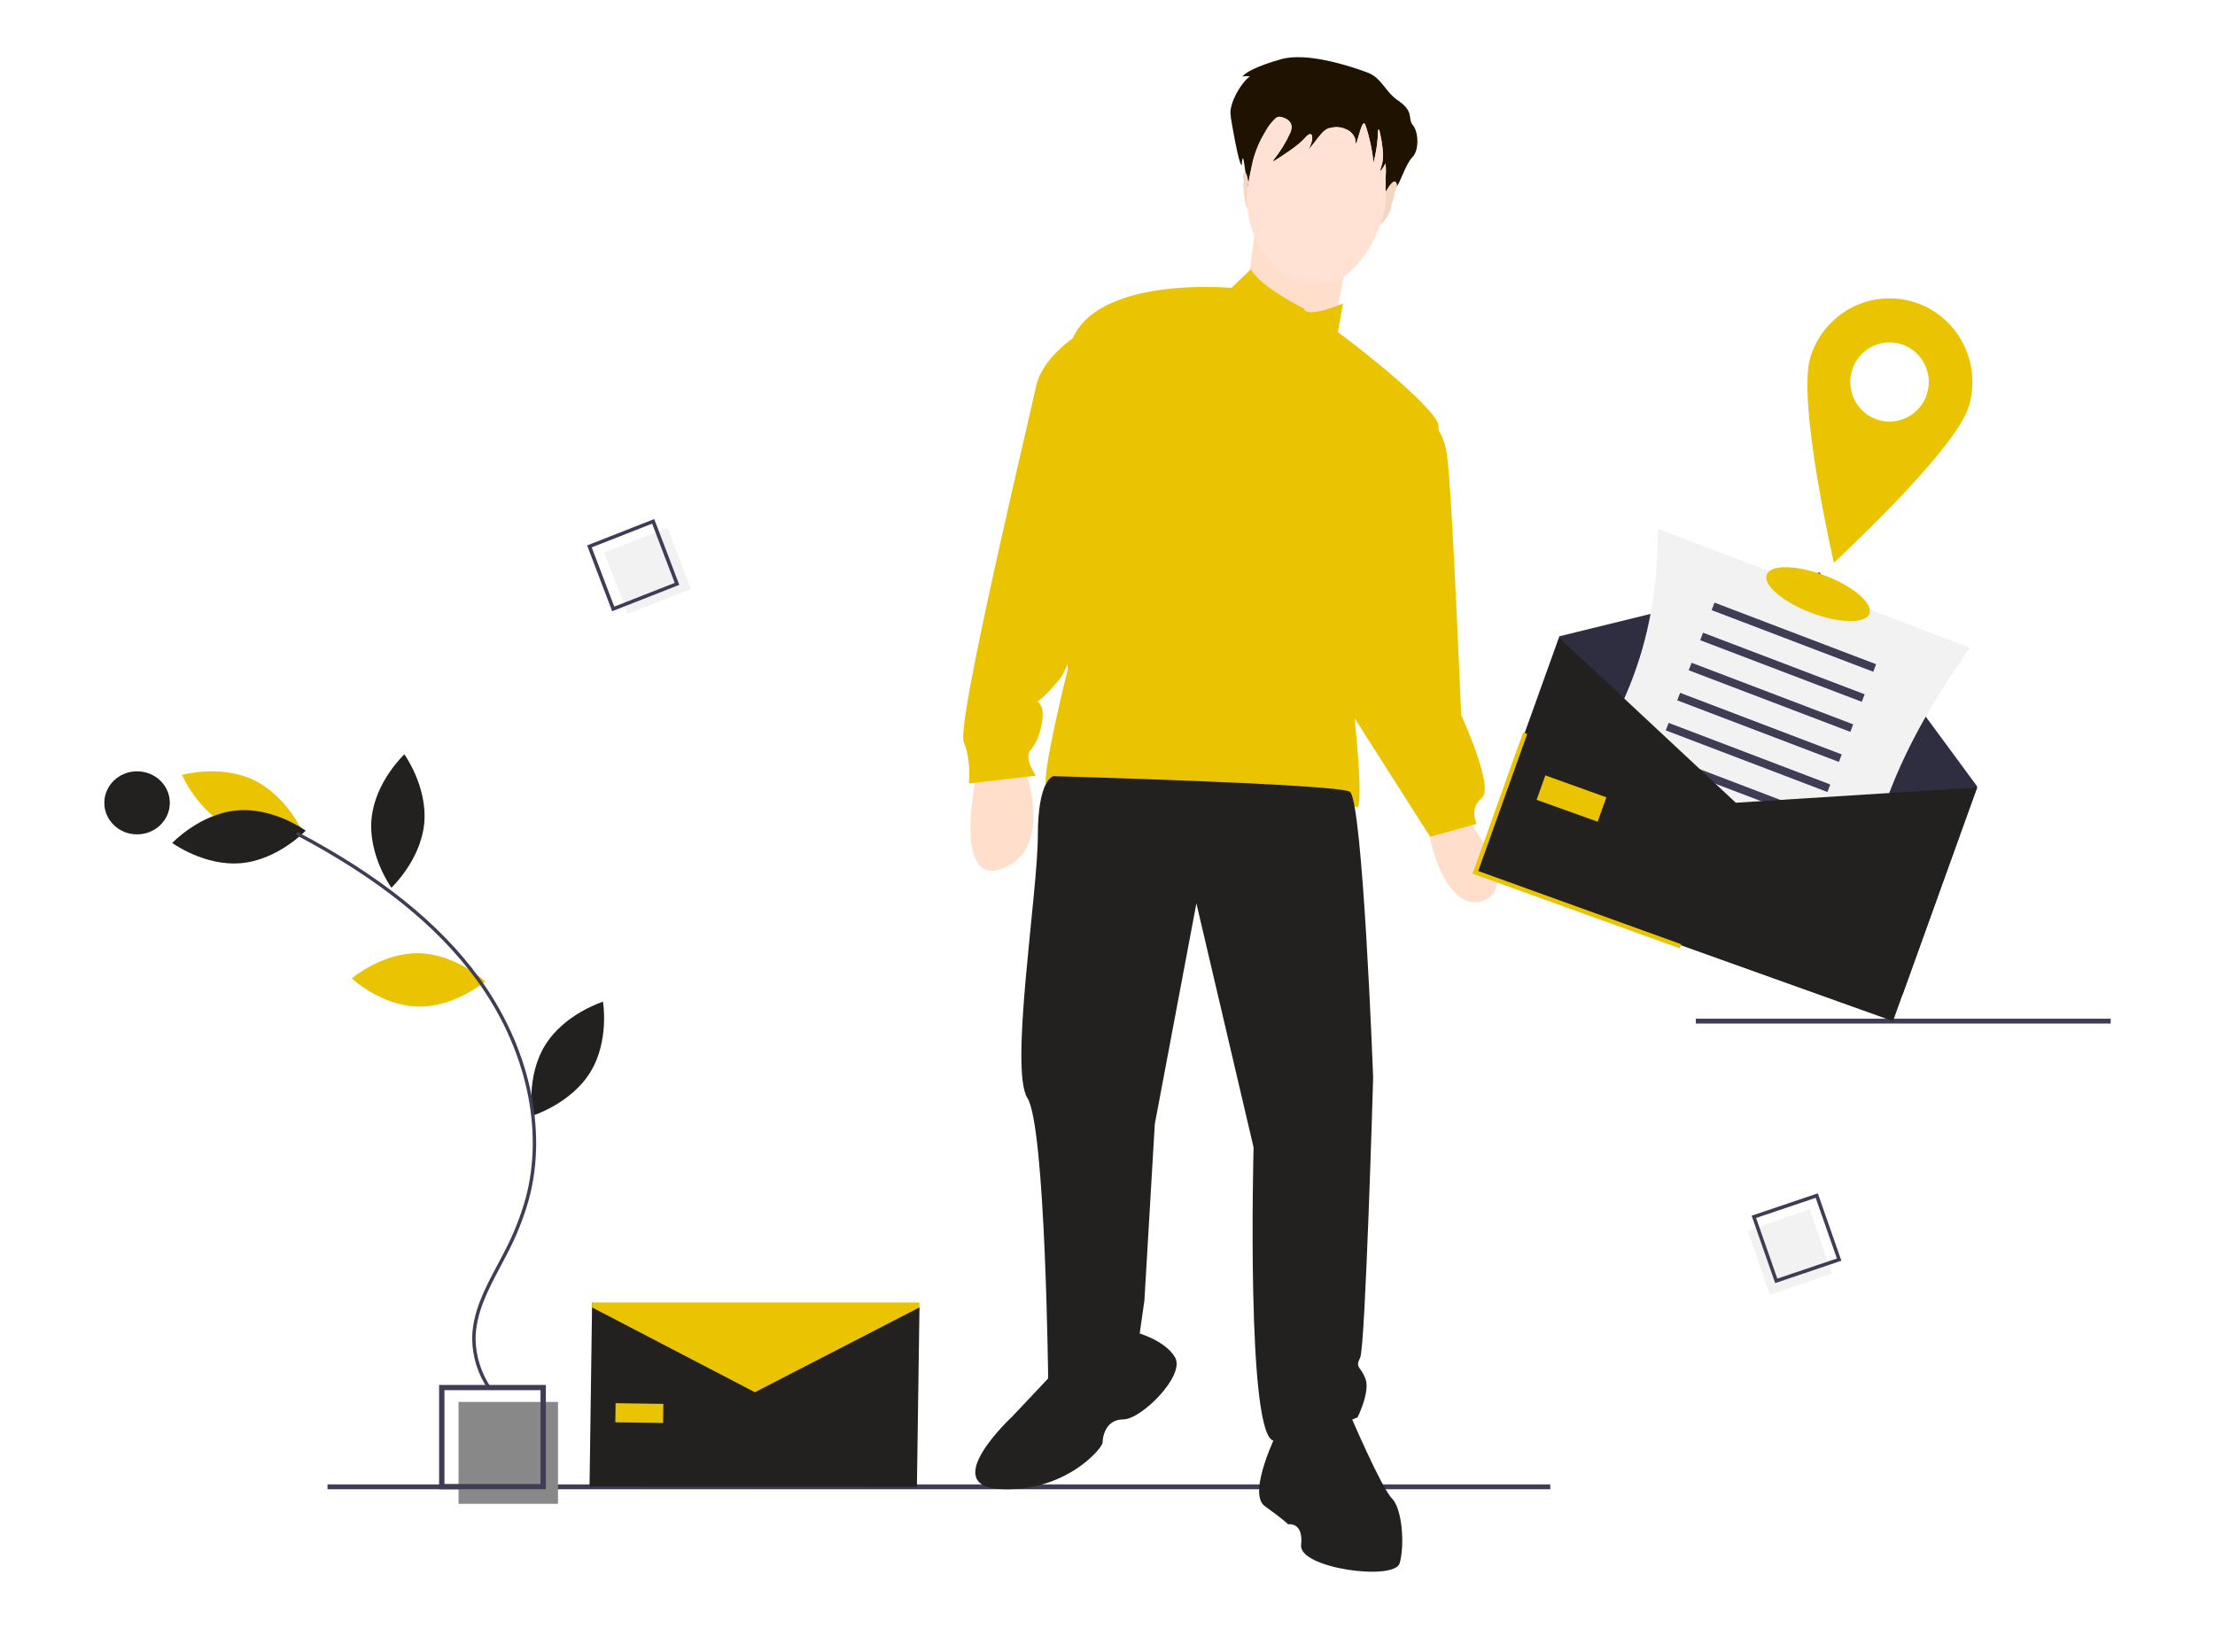 <svg width="913" height="681" viewBox="0 0 913 681" fill="none" xmlns="http://www.w3.org/2000/svg">
<path d="M639 612H135V614H639V612Z" fill="#3F3D56"/>
<path d="M402.7 318.153C402.7 318.153 391.899 366.584 413.502 357.974C435.106 349.364 422.144 316 422.144 316L402.7 318.153Z" fill="#FFDFCC"/>
<path d="M602.131 334C602.131 334 627.745 364.845 611.736 371.226C595.727 377.608 587.189 342.509 589.323 339.318C591.458 336.127 602.131 334 602.131 334Z" fill="#FFDFCC"/>
<path d="M517.3 95L513 128.163L548.474 141L556 103.558L517.3 95Z" fill="#FFDFCC"/>
<path d="M537.528 127.249C537.528 127.249 519.381 118.293 515.609 111L507.556 118.688C507.556 118.688 449.752 113.338 441.189 142.23C432.625 171.122 440.118 275.99 440.118 275.99C440.118 275.99 428.344 323.074 431.555 324.144C434.766 325.214 474.372 344.475 530.035 333.774C530.035 333.774 554.655 329.494 558.936 332.704C563.218 335.915 556.796 281.34 556.796 281.34C556.796 281.34 599.613 185.033 592.12 173.262C584.627 161.491 551.443 136.879 551.443 136.879L553.584 125.108C553.584 125.108 538.598 131.529 537.528 127.249Z" fill="#EAC400"/>
<path d="M449.298 135C449.298 135 430.174 144.614 426.987 159.568C423.8 174.523 394.051 298.432 397.239 305.909C400.426 313.386 399.364 323 399.364 323L426.987 319.795C426.987 319.795 421.675 312.318 424.862 309.114C428.049 305.909 431.237 295.227 429.112 290.955C426.987 286.682 424.862 294.159 436.549 280.273C448.236 266.386 474.797 139.273 449.298 135Z" fill="#EAC400"/>
<path d="M585.244 172C585.244 172 594.288 172.534 596.417 187.485C598.545 202.435 602.269 294.809 602.269 294.809C602.269 294.809 616.102 324.71 610.782 328.981C605.461 333.253 608.654 339.66 608.654 339.66L589.5 345L548 279.858L585.244 172Z" fill="#EAC400"/>
<path d="M434.212 320C434.212 320 427.783 321.07 427.783 344.617C427.783 368.164 415.997 440.945 423.497 452.719C430.997 464.492 432.069 570.453 432.069 570.453C432.069 570.453 452.426 579.016 469.569 551.187L471.712 536.203L475.998 463.422L493.141 372.445L516.713 473.055C516.713 473.055 513.499 594 525.285 594C537.071 594 559.571 584.367 559.571 584.367C559.571 584.367 564.929 573.664 562.786 568.312C560.643 562.961 558.5 564.031 560.643 559.75C562.786 555.469 566 444.156 566 444.156C566 444.156 561.714 329.633 556.357 326.422C551 323.211 434.212 320 434.212 320Z" fill="#222120"/>
<path d="M434.192 566.037L417.115 584.14C417.115 584.14 386.162 612.89 412.845 613.955C439.529 615.02 454.472 596.918 454.472 594.788C454.472 592.658 455.54 585.204 463.011 585.204C470.482 585.204 488.627 567.102 484.358 559.648C480.089 552.194 467.28 549 467.28 549L434.192 566.037Z" fill="#222120"/>
<path d="M526.689 589.961C526.689 589.961 513.861 615.615 521.344 620.96C528.827 626.304 530.965 628.442 530.965 628.442C530.965 628.442 537.379 627.373 536.31 636.993C535.241 646.613 574.793 651.958 576.931 644.476C579.069 636.993 578 622.029 573.724 617.753C569.448 613.477 556.62 583.548 556.62 583.548C556.62 583.548 542.723 567.514 526.689 589.961Z" fill="#222120"/>
<path d="M870 420H699V422H870V420Z" fill="#3F3D56"/>
<path d="M230 578H189V620H230V578Z" fill="#888888"/>
<path d="M225 614H181V571H225V614ZM183.2 611.85H222.8V573.15H183.2L183.2 611.85Z" fill="#3F3D56"/>
<path d="M275.12 217.669L248.999 227.771L258.752 252.987L284.872 242.885L275.12 217.669Z" fill="#F2F2F2"/>
<path d="M280 241.131L252.331 252L242 224.869L269.669 214L280 241.131ZM253.198 250.1L278.1 240.318L268.802 215.9L243.9 225.682L253.198 250.1Z" fill="#3F3D56"/>
<path d="M755.086 525.071L745.981 498.586L720.413 507.376L729.518 533.861L755.086 525.071Z" fill="#F2F2F2"/>
<path d="M731.717 529L722 501.22L749.284 492L759 519.78L731.717 529ZM723.85 502.148L732.595 527.15L757.15 518.852L748.405 493.85L723.85 502.148Z" fill="#3F3D56"/>
<path d="M172.73 393.008C187.918 393.341 200 404.604 200 404.604C200 404.604 187.457 415.326 172.27 414.992C157.082 414.659 145 403.396 145 403.396C145 403.396 157.543 392.674 172.73 393.008Z" fill="#EAC400"/>
<path d="M95.361 341.375C109.168 348.008 125 343.51 125 343.51C125 343.51 118.447 328.258 104.639 321.625C90.832 314.992 75 319.49 75 319.49C75 319.49 81.553 334.742 95.361 341.375Z" fill="#EAC400"/>
<path d="M97.518 334.139C112.706 332.735 126 342.459 126 342.459C126 342.459 114.67 354.458 99.482 355.861C84.294 357.265 71 347.541 71 347.541C71 347.541 82.331 335.542 97.518 334.139Z" fill="#222120"/>
<path d="M153.152 337.47C151.682 352.658 161.337 366 161.337 366C161.337 366 173.377 354.718 174.848 339.53C176.318 324.342 166.663 311 166.663 311C166.663 311 154.623 322.282 153.152 337.47Z" fill="#222120"/>
<path d="M224.727 430.877C216.696 443.856 219.459 460 219.459 460C219.459 460 235.242 455.101 243.273 442.123C251.304 429.144 248.541 413 248.541 413C248.541 413 232.758 417.899 224.727 430.877Z" fill="#222120"/>
<path d="M201.315 573L202.481 572.213C198.37 566.254 196.125 559.21 196.032 551.975C196.065 541.391 201.27 531.601 206.305 522.134C207.239 520.377 208.17 518.625 209.066 516.875C212.827 509.737 215.824 502.223 218.008 494.458C225.816 465.478 218.128 431.286 197.442 402.996C181.033 380.553 156.57 360.929 122.658 343L122 344.242C155.719 362.069 180.024 381.559 196.306 403.825C216.743 431.775 224.347 465.52 216.648 494.093C214.49 501.763 211.529 509.185 207.813 516.235C206.92 517.979 205.992 519.724 205.061 521.475C199.947 531.093 194.658 541.039 194.624 551.97C194.717 559.488 197.046 566.808 201.315 573V573Z" fill="#3F3D56"/>
<path d="M56.5 344C63.956 344 70 338.18 70 331C70 323.82 63.956 318 56.5 318C49.044 318 43 323.82 43 331C43 338.18 49.044 344 56.5 344Z" fill="#222120"/>
<path d="M784.248 410L612 348.06L642.751 262.334L750.001 236L815 324.275L784.248 410Z" fill="#2F2E41"/>
<path d="M763.655 393L635 343.956C668.399 299.218 683.334 267.66 683.345 218L812 267.044C782.111 309.502 769.612 341.419 763.655 393Z" fill="#F2F2F2"/>
<path d="M773.32 273.852L706.7 248.457L705.519 251.555L772.139 276.951L773.32 273.852Z" fill="#3F3D56"/>
<path d="M768.596 286.246L701.975 260.851L700.794 263.95L767.414 289.345L768.596 286.246Z" fill="#3F3D56"/>
<path d="M763.871 298.641L697.251 273.246L696.069 276.344L762.69 301.74L763.871 298.641Z" fill="#3F3D56"/>
<path d="M759.146 311.035L692.526 285.64L691.345 288.739L757.965 314.134L759.146 311.035Z" fill="#3F3D56"/>
<path d="M754.421 323.43L687.801 298.035L686.62 301.133L753.24 326.529L754.421 323.43Z" fill="#3F3D56"/>
<path d="M749.697 335.824L683.076 310.429L681.895 313.528L748.516 338.923L749.697 335.824Z" fill="#3F3D56"/>
<path d="M744.972 348.219L678.352 322.824L677.171 325.922L743.791 351.317L744.972 348.219Z" fill="#3F3D56"/>
<path d="M740.247 360.613L673.627 335.218L672.446 338.317L739.066 363.712L740.247 360.613Z" fill="#3F3D56"/>
<path d="M780.265 421L608 359.356L642.734 263L715.48 330.959L815 324.645L780.265 421Z" fill="#222120"/>
<path d="M692.391 391L607 360.193L627.806 302L629.504 302.612L609.307 359.1L693 389.295L692.391 391Z" fill="#EAC400"/>
<path d="M662.137 328.721L636.979 319.686L633.365 329.749L658.523 338.784L662.137 328.721Z" fill="#EAC400"/>
<path d="M377.941 613L243 612.928L244.059 537L311.121 567.21L379 538.892L377.941 613Z" fill="#222120"/>
<path d="M273.431 578.796L253.741 578.521L253.631 586.397L273.321 586.672L273.431 578.796Z" fill="#EAC400"/>
<path d="M379 539.018L311.168 574L244 539.018V537H379V539.018Z" fill="#EAC400"/>
<path d="M770.549 253.028C772.158 248.806 763.988 241.772 752.299 237.316C740.611 232.86 729.831 232.671 728.222 236.892C726.612 241.114 734.783 248.149 746.472 252.604C758.16 257.06 768.94 257.249 770.549 253.028Z" fill="#EAC400"/>
<path d="M788.988 124.555C784.705 123.211 780.202 122.731 775.736 123.143C771.27 123.556 766.927 124.853 762.958 126.959C758.988 129.066 755.467 131.942 752.598 135.422C749.729 138.903 747.567 142.919 746.235 147.243C740.635 165.428 755.897 232 755.897 232C755.897 232 805.859 185.905 811.46 167.72C814.149 158.987 813.293 149.534 809.078 141.439C804.864 133.344 797.637 127.27 788.988 124.555V124.555ZM774.044 173.079C770.989 172.119 768.284 170.267 766.271 167.756C764.258 165.244 763.029 162.187 762.737 158.97C762.446 155.753 763.106 152.521 764.633 149.682C766.161 146.844 768.488 144.527 771.321 143.024C774.153 141.521 777.363 140.899 780.545 141.238C783.727 141.577 786.738 142.861 789.197 144.928C791.656 146.995 793.453 149.751 794.361 152.849C795.268 155.947 795.245 159.247 794.295 162.331C793.665 164.38 792.64 166.282 791.281 167.931C789.922 169.58 788.255 170.942 786.374 171.94C784.494 172.938 782.437 173.552 780.321 173.747C778.206 173.943 776.073 173.715 774.044 173.079V173.079Z" fill="#EAC400"/>
<path d="M582.173 64.807C579.263 67.713 576.571 77.003 575.589 76.784C573.949 73.062 572.364 80.141 571.9 82.274C571.918 81.152 571.644 80.044 571.105 79.059C571.089 76.932 571.087 74.579 571.093 73.489C571.292 71.484 571.291 69.465 571.09 67.461C570.751 68.081 567.726 73.611 569.505 68.225C570.706 64.573 569.542 57.974 568.557 53.832C568.538 53.757 568.491 53.692 568.426 53.651C568.361 53.609 568.282 53.594 568.207 53.609C568.147 53.627 568.095 53.664 568.057 53.713C568.019 53.762 567.997 53.822 567.994 53.884C567.914 58.567 567.237 63.22 565.979 67.731C566.339 65.258 564.321 55.722 562.754 51.629C562.586 51.203 562.423 51.007 562.233 50.998C560.996 50.818 559.482 59.381 558.827 59.285C558.677 59.263 558.679 58.326 558.593 57.338C558.273 56.386 557.737 55.52 557.027 54.809C556.318 54.099 555.453 53.562 554.501 53.241C552.623 52.426 550.522 52.283 548.551 52.834C545.077 53.036 542.392 58.998 539.176 61.898C541.825 57.634 541.443 52.89 537.981 56.96C535.158 60.184 528.172 64.659 525.248 66.473C524.766 66.766 524.667 66.388 525.028 65.886C527.738 62.48 530.027 58.759 531.845 54.804C533.829 50.117 529.909 48.782 527.947 48.324C527.339 48.209 526.709 48.321 526.179 48.641C525.961 48.819 525.634 49.097 525.234 49.479C523.705 51.056 522.413 52.847 521.398 54.795C519.222 58.413 517.57 62.322 516.494 66.404C515.453 71.056 514.85 74.278 514.501 76.677C513.65 76.744 513.178 76.695 513.321 76.505C514.202 75.313 512.729 66.105 512.46 65.454C512.192 64.802 511.858 66.304 511.867 68.085C510.578 68.394 507.346 48.522 507.346 48.522L507.311 47.713C506.273 43.142 511.624 33.855 515.237 31.511C513.328 31.482 513.68 31.169 512.123 31.613C512.865 30.19 517.629 27.305 528.178 24.382C538.727 21.458 556.366 27.144 563.983 30.032C569.73 32.361 570.96 37.974 576.532 41.636C583.132 46.252 580.064 48.924 582.371 51.613C584.678 54.303 585.087 61.882 582.173 64.807Z" fill="#1F1300"/>
<path d="M568.823 92.771C567.318 97.086 565.242 101.179 562.65 104.942C561.795 106.081 560.823 107.374 559.719 108.649C556.699 112.304 552.565 115.989 547.689 116.619C543.361 116.639 537.585 117.54 533.71 115.503C529.343 113.189 525.483 110.024 522.357 106.197C517.732 100.44 514.908 93.446 514.241 86.091C514.237 86.047 514.244 86.002 514.26 85.96C513.839 82.319 513.968 78.635 514.645 75.033C514.967 72.822 515.569 70.001 516.403 66.238C517.477 62.155 519.129 58.245 521.308 54.629C522.314 52.676 523.607 50.884 525.143 49.313C525.543 48.931 525.873 48.634 526.091 48.456C526.625 48.15 527.251 48.044 527.856 48.158C529.826 48.559 533.738 49.951 531.755 54.638C529.929 58.588 527.64 62.308 524.937 65.719C524.582 66.184 524.675 66.6 525.158 66.306C528.082 64.493 535.056 60.093 537.89 56.793C541.412 52.714 541.809 57.478 539.085 61.732C539.085 61.732 539.069 61.844 539.085 61.732C542.317 58.853 544.984 52.889 548.477 52.689C550.472 52.115 552.607 52.27 554.499 53.125C555.453 53.443 556.319 53.978 557.03 54.69C557.74 55.401 558.275 56.268 558.591 57.223C558.596 57.848 558.679 58.471 558.838 59.076C559.512 59.175 561 50.666 562.263 50.792C562.432 50.816 562.614 51.015 562.765 51.42C564.337 55.476 566.351 65.049 566.007 67.544C567.253 63.03 567.93 58.378 568.022 53.697C568.018 53.633 568.037 53.57 568.076 53.519C568.115 53.469 568.171 53.434 568.234 53.421C568.31 53.407 568.388 53.422 568.453 53.463C568.518 53.505 568.565 53.57 568.584 53.644C569.57 57.787 570.742 64.329 569.514 68.035C567.735 73.421 570.778 67.894 571.12 67.255C571.325 69.258 571.32 71.278 571.104 73.28C571.117 74.372 571.127 76.804 571.111 79.021C571.118 80.419 571.125 81.683 571.137 82.393C570.77 85.93 569.993 89.413 568.823 92.771V92.771Z" fill="#FFE2D4"/>
<path d="M514.242 85.957C513.117 84.741 512.64 78.951 512.472 76.42C512.917 73.365 512.176 73.985 512.597 71.616C513.369 69.47 514.19 72.766 514.626 75.03C513.95 78.632 513.82 82.316 514.242 85.957V85.957Z" fill="#F5D6C1"/>
<path d="M575.801 76.642C574.375 80.262 575.31 80.015 573.736 83.862C573.279 87.323 571.534 90.486 568.85 92.718C570.026 89.361 570.809 85.879 571.182 82.342C571.171 81.632 571.155 80.424 571.156 78.971C572.351 76.944 574.978 72.696 575.826 76.072C575.876 76.26 575.867 76.459 575.801 76.642Z" fill="#F5D6C1"/>
</svg>
